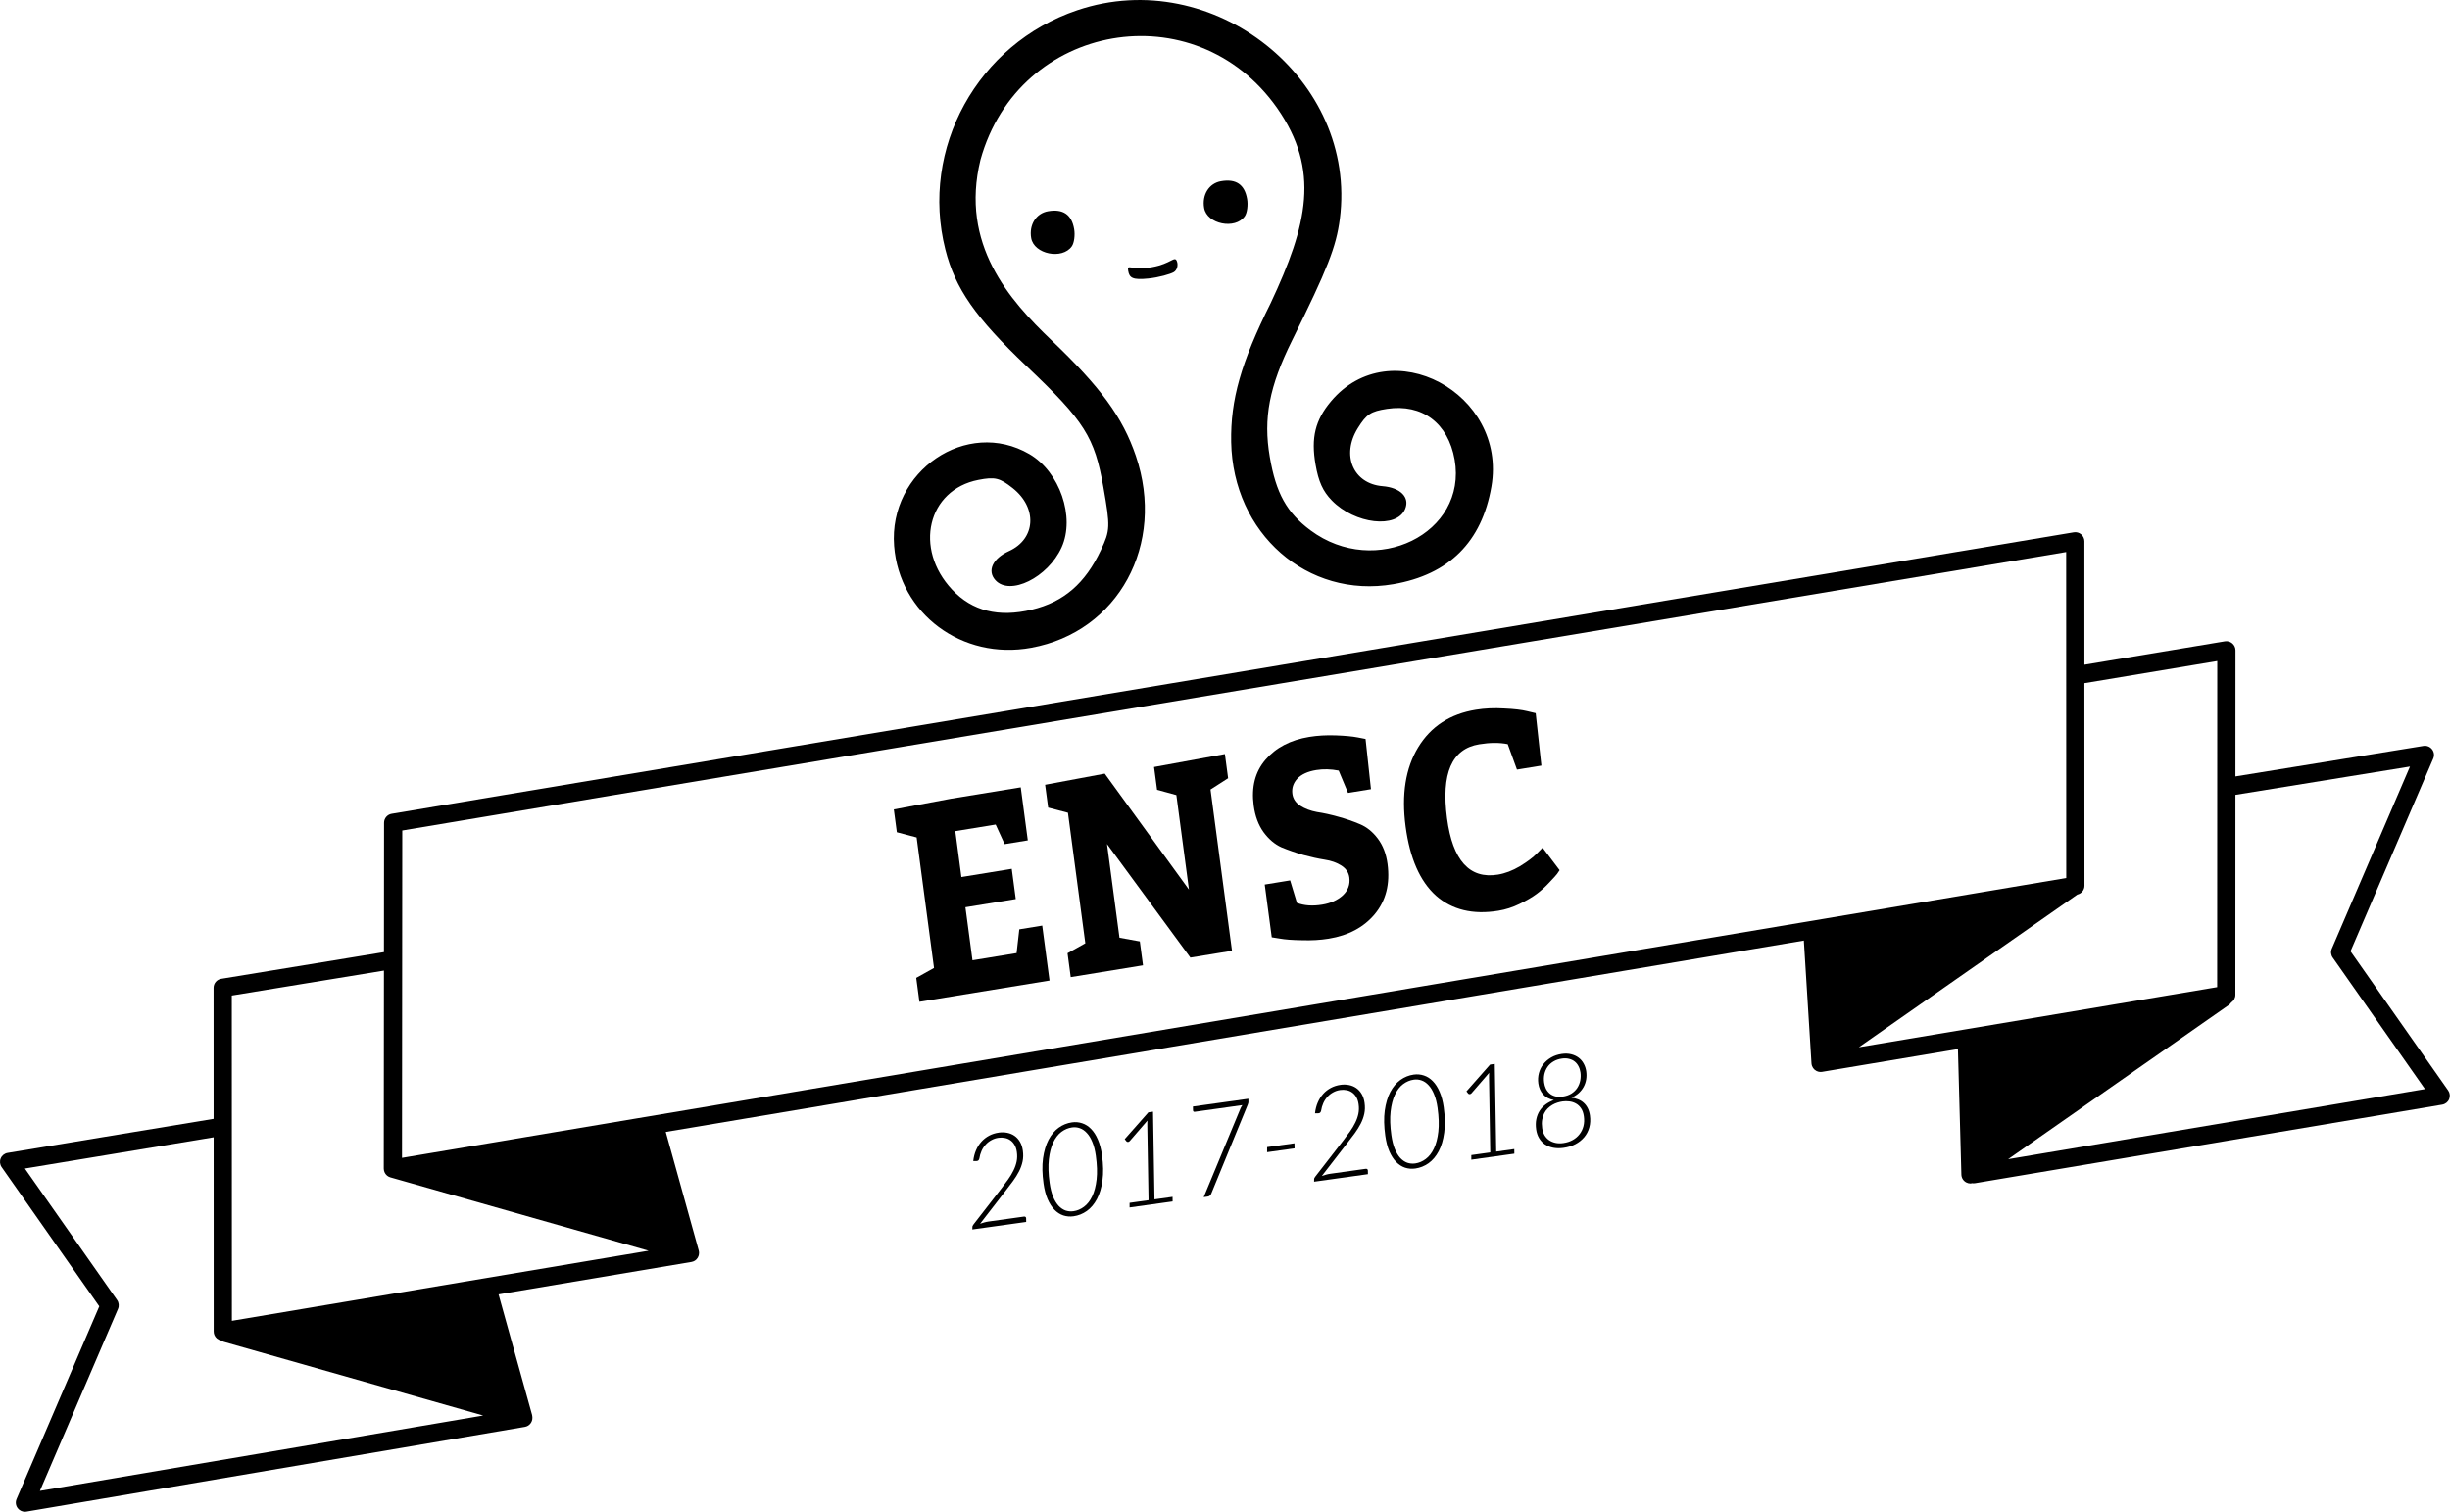 <?xml version="1.0" encoding="UTF-8" standalone="no"?>
<svg
   xmlns:dc="http://purl.org/dc/elements/1.1/"
   xmlns:cc="http://creativecommons.org/ns#"
   xmlns:rdf="http://www.w3.org/1999/02/22-rdf-syntax-ns#"
   xmlns:svg="http://www.w3.org/2000/svg"
   xmlns="http://www.w3.org/2000/svg"
   xmlns:sodipodi="http://sodipodi.sourceforge.net/DTD/sodipodi-0.dtd"
   xmlns:inkscape="http://www.inkscape.org/namespaces/inkscape"
   class="ip-inner"
   preserveAspectRatio="xMidYMin meet"
   aria-labelledby="logo_title"
   id="svg2"
   version="1.1"
   inkscape:version="0.91 r13725"
   sodipodi:docname="logo.svg"
   inkscape:export-filename="/home/epatrois/Bureau/template/PagePreloadingEffect/PagePreloadingEffect/logo.png"
   inkscape:export-xdpi="90"
   inkscape:export-ydpi="90"
   width="585.493"
   height="361.338">
  <defs
     id="defs9" />
  <sodipodi:namedview
     pagecolor="#ffffff"
     bordercolor="#666666"
     borderopacity="1"
     objecttolerance="10"
     gridtolerance="10"
     guidetolerance="10"
     inkscape:pageopacity="0"
     inkscape:pageshadow="2"
     inkscape:window-width="1863"
     inkscape:window-height="1059"
     id="namedview7"
     showgrid="false"
     inkscape:zoom="1.28"
     inkscape:cx="293.23471"
     inkscape:cy="262.39241"
     inkscape:window-x="57"
     inkscape:window-y="21"
     inkscape:window-maximized="1"
     inkscape:current-layer="g4147"
     units="mm"
     fit-margin-top="0"
     fit-margin-left="0"
     fit-margin-right="0"
     fit-margin-bottom="0" />
  <title
     id="logo_title">Delightful Demonstrations by Codrops</title>
  <g
     id="g4147"
     style="fill:#000000;fill-opacity:1"
     transform="matrix(2.258,0,0,2.258,0,43.192)">
    <path
       sodipodi:nodetypes="cccccccccccccccccccccccccsccccccccccccccccsccccccccccccccccccccccccccsccsccccscscccccccccccccccccccccccccscccccccccccccccccccccccccccccccc"
       inkscape:connector-curvature="0"
       id="path5"
       d="m 259.103,96.292 -10.334,-14.733 8.756,-20.404 c 0.139,-0.322 0.09,-0.696 -0.126,-0.972 -0.217,-0.278 -0.565,-0.413 -0.914,-0.358 l -19.896,3.227 0.005,-13.346 c 0,-0.284 -0.125,-0.553 -0.341,-0.736 -0.217,-0.183 -0.502,-0.262 -0.781,-0.215 l -14.866,2.476 -0.002,-13.066 c 0,-0.284 -0.126,-0.552 -0.341,-0.735 -0.216,-0.183 -0.501,-0.263 -0.782,-0.215 l -178.028,29.794 c -0.464,0.077 -0.804,0.479 -0.805,0.949 l -0.011,13.692 -17.223,2.824 c -0.466,0.076 -0.808,0.479 -0.808,0.951 l 0.003,13.872 -21.803,3.606 c -0.327,0.054 -0.603,0.272 -0.73,0.578 -0.129,0.304 -0.091,0.654 0.099,0.925 l 10.333,14.734 -8.755,20.402 c -0.139,0.324 -0.09,0.698 0.129,0.976 0.184,0.234 0.464,0.368 0.756,0.368 0.054,0 0.108,-0.005 0.162,-0.014 l 52.751,-8.97 c 0.477,-0.082 0.808,-0.501 0.798,-0.971 0,-0.039 -0.005,-0.079 -0.009,-0.118 -0.001,-0.008 0,-0.015 -0.001,-0.022 -10e-4,-0.003 -0.002,-0.008 -0.003,-0.011 -0.006,-0.045 -0.006,-0.09 -0.019,-0.134 l -3.55,-12.769 20.414,-3.433 c 0.004,-0.001 0.008,-0.003 0.014,-0.004 0.035,-0.007 0.067,-0.018 0.101,-0.028 0.028,-0.008 0.057,-0.014 0.083,-0.025 0.026,-0.009 0.051,-0.024 0.077,-0.037 0.031,-0.016 0.062,-0.03 0.091,-0.048 0.021,-0.015 0.04,-0.032 0.06,-0.047 0.029,-0.024 0.06,-0.045 0.086,-0.071 0.002,-0.003 0.006,-0.004 0.009,-0.007 0.007,-0.007 0.011,-0.018 0.019,-0.025 0.044,-0.046 0.082,-0.097 0.116,-0.149 0.012,-0.021 0.023,-0.04 0.034,-0.061 0.029,-0.054 0.052,-0.11 0.07,-0.17 0.004,-0.014 0.011,-0.027 0.014,-0.041 0.019,-0.072 0.027,-0.147 0.029,-0.224 0,-0.021 -0.003,-0.042 -0.004,-0.062 -0.002,-0.037 -0.001,-0.073 -0.007,-0.11 -0.003,-0.021 -0.012,-0.04 -0.016,-0.06 -0.003,-0.013 -0.002,-0.026 -0.005,-0.039 l -3.49,-12.553 120.449,-20.255 0.809,13.004 c 0.001,0.013 0.005,0.023 0.006,0.035 0.003,0.022 0.001,0.043 0.006,0.064 0.007,0.045 0.021,0.089 0.034,0.132 0.002,0.008 0.004,0.018 0.006,0.025 0.025,0.072 0.061,0.14 0.102,0.202 0.008,0.014 0.019,0.027 0.027,0.04 0.039,0.055 0.084,0.106 0.134,0.151 l 0.021,0.021 c 0.057,0.048 0.119,0.088 0.187,0.123 0.007,0.003 0.014,0.01 0.021,0.015 0.011,0.004 0.023,0.007 0.033,0.011 0.044,0.021 0.089,0.034 0.136,0.047 0.018,0.006 0.035,0.012 0.055,0.016 0.062,0.014 0.127,0.021 0.193,0.021 l 0.001,0 10e-4,0 0.001,0 c 0.052,0 0.104,-0.004 0.158,-0.013 l 14.378,-2.412 0.363,13.291 c 0.01,0.354 0.214,0.674 0.531,0.833 0.136,0.07 0.285,0.104 0.433,0.104 0.066,0 0.131,-0.016 0.196,-0.03 0.042,0.006 0.085,0.013 0.128,0.013 0.054,0 0.106,-0.005 0.161,-0.014 l 49.442,-8.314 c 0.326,-0.056 0.602,-0.274 0.729,-0.578 0.126,-0.304 0.089,-0.652 -0.1,-0.923 z m -24.437,-45.451 -0.01,34.515 -37.923,6.362 23.118,-16.158 c 0.441,-0.095 0.761,-0.483 0.761,-0.939 l -0.006,-21.439 z m -192.091,17.935 176.101,-29.475 0.009,34.505 -176.138,29.62 z m -1.939,14.829 -0.018,20.959 c 0,0.017 0.005,0.033 0.005,0.05 0.002,0.041 0.006,0.081 0.014,0.12 0.004,0.027 0.01,0.053 0.018,0.079 0.01,0.038 0.022,0.074 0.037,0.11 0.01,0.026 0.021,0.051 0.033,0.075 0.018,0.035 0.039,0.068 0.06,0.101 0.016,0.021 0.029,0.045 0.046,0.065 0.028,0.034 0.06,0.065 0.092,0.097 0.013,0.013 0.023,0.027 0.037,0.039 0.003,0.003 0.007,0.005 0.011,0.007 0.018,0.016 0.038,0.027 0.057,0.041 0.03,0.021 0.061,0.043 0.092,0.061 0.021,0.011 0.043,0.021 0.065,0.03 0.034,0.016 0.069,0.03 0.104,0.041 0.01,0.003 0.02,0.009 0.03,0.012 l 27.328,7.764 -44.104,7.417 -0.009,-34.428 z m -28.144,35.802 c 0.131,-0.306 0.095,-0.659 -0.097,-0.933 l -9.762,-13.919 19.979,-3.306 0.005,20.562 c 0,0.283 0.125,0.552 0.342,0.735 0.125,0.105 0.274,0.175 0.431,0.206 0.088,0.064 0.187,0.117 0.298,0.148 l 27.451,7.799 -46.916,7.978 z m 200.041,-15.841 23.354,-16.322 c 0.105,-0.073 0.189,-0.165 0.255,-0.266 0.268,-0.174 0.441,-0.472 0.441,-0.806 l 0.006,-21.169 18.473,-2.996 -8.275,19.285 c -0.132,0.307 -0.095,0.66 0.097,0.934 l 9.766,13.923 z"
       style="fill:#000000;fill-opacity:1" />
    <path
       inkscape:connector-curvature="0"
       id="path4204"
       style="font-style:normal;font-variant:normal;font-weight:bold;font-stretch:normal;font-size:27.998px;line-height:125%;font-family:Bitter;-inkscape-font-specification:'Bitter, Bold';text-align:start;letter-spacing:0px;word-spacing:10.779px;writing-mode:lr-tb;text-anchor:start;fill:#000000;fill-opacity:1;stroke:none;stroke-width:1px;stroke-linecap:butt;stroke-linejoin:miter;stroke-opacity:1"
       d="m 101.106,68.845 0.646,4.857 5.329,-0.869 0.426,3.199 -5.329,0.869 0.747,5.613 4.669,-0.762 0.285,-2.513 2.427,-0.396 0.774,5.817 -13.77,2.246 -0.337,-2.53 1.882,-1.05 -1.839,-13.815 -2.095,-0.55 -0.321,-2.414 6.048,-1.135 7.386,-1.205 0.747,5.613 -2.453,0.4 -0.95,-2.074 -4.273,0.697 z" />
    <path
       inkscape:connector-curvature="0"
       id="path4206"
       style="font-style:normal;font-variant:normal;font-weight:bold;font-stretch:normal;font-size:27.998px;line-height:125%;font-family:Bitter;-inkscape-font-specification:'Bitter, Bold';text-align:start;letter-spacing:0px;word-spacing:10.779px;writing-mode:lr-tb;text-anchor:start;fill:#000000;fill-opacity:1;stroke:none;stroke-width:1px;stroke-linecap:butt;stroke-linejoin:miter;stroke-opacity:1"
       d="m 120.635,80.517 0.337,2.53 -7.65,1.248 -0.337,-2.53 1.882,-1.05 -1.839,-13.815 -2.095,-0.55 -0.321,-2.414 6.312,-1.178 8.911,12.275 -1.332,-10.005 -2.042,-0.558 -0.321,-2.414 7.499,-1.372 0.341,2.559 -1.862,1.195 2.272,17.072 -4.405,0.719 -8.823,-12.022 1.32,9.918 2.154,0.391 z" />
    <path
       inkscape:connector-curvature="0"
       id="path4208"
       style="font-style:normal;font-variant:normal;font-weight:bold;font-stretch:normal;font-size:27.998px;line-height:125%;font-family:Bitter;-inkscape-font-specification:'Bitter, Bold';text-align:start;letter-spacing:0px;word-spacing:10.779px;writing-mode:lr-tb;text-anchor:start;fill:#000000;fill-opacity:1;stroke:none;stroke-width:1px;stroke-linecap:butt;stroke-linejoin:miter;stroke-opacity:1"
       d="m 136.544,74.059 0.721,2.378 q 1.136,0.439 2.666,0.189 1.345,-0.219 2.187,-0.981 0.838,-0.79 0.691,-1.896 -0.105,-0.785 -0.841,-1.259 -0.737,-0.474 -1.782,-0.63 -1.019,-0.161 -2.249,-0.495 -1.234,-0.363 -2.318,-0.81 -1.061,-0.481 -1.883,-1.595 -0.826,-1.143 -1.05,-2.83 -0.391,-2.937 1.243,-4.838 1.656,-1.934 4.637,-2.421 1.319,-0.215 2.809,-0.161 1.49,0.054 2.32,0.216 l 0.83,0.162 0.573,5.315 -2.427,0.396 -0.989,-2.365 q -1.245,-0.243 -2.379,-0.058 -1.345,0.219 -2.007,0.922 -0.635,0.698 -0.515,1.599 0.105,0.785 0.841,1.259 0.737,0.474 1.759,0.664 1.045,0.156 2.249,0.495 1.23,0.334 2.288,0.786 1.084,0.447 1.902,1.532 0.818,1.085 1.031,2.684 0.422,3.17 -1.343,5.3 -1.742,2.097 -4.881,2.609 -1.319,0.215 -2.835,0.165 -1.512,-0.021 -2.369,-0.178 l -0.826,-0.133 -0.743,-5.584 2.691,-0.439 z" />
    <path
       inkscape:connector-curvature="0"
       id="path4210"
       style="font-style:normal;font-variant:normal;font-weight:bold;font-stretch:normal;font-size:27.998px;line-height:125%;font-family:Bitter;-inkscape-font-specification:'Bitter, Bold';text-align:start;letter-spacing:0px;word-spacing:10.779px;writing-mode:lr-tb;text-anchor:start;fill:#000000;fill-opacity:1;stroke:none;stroke-width:1px;stroke-linecap:butt;stroke-linejoin:miter;stroke-opacity:1"
       d="m 159.568,59.635 q -1.302,-0.263 -3.016,0.017 -4.353,0.71 -3.404,7.836 0.89,6.689 5.375,5.958 1.161,-0.189 2.335,-0.886 1.197,-0.73 1.813,-1.365 l 0.594,-0.602 1.799,2.381 q -0.09,0.134 -0.27,0.401 -0.184,0.238 -0.823,0.907 -0.612,0.664 -1.323,1.196 -0.711,0.532 -1.825,1.07 -1.088,0.534 -2.249,0.723 -4.036,0.658 -6.6,-1.598 -2.542,-2.289 -3.211,-7.321 -0.677,-5.09 1.336,-8.39 2.013,-3.3 6.102,-3.967 1.424,-0.232 3.001,-0.133 1.573,0.07 2.437,0.286 l 0.891,0.211 0.604,5.547 -2.585,0.422 -0.978,-2.693 z" />
    <path
       style="fill:#000000;fill-opacity:1"
       d="M 157.844,32.376 C 156.832,38.231 153.356,41.691 147.467,42.705 138.382,44.27 130.479,37.341 130.303,27.657 c -0.081,-4.463 1.037,-8.398 4.178,-14.698 3.905,-8.309 5.264,-14.088 0.689,-20.646 -8.68,-12.358 -27.361,-9.104 -31.399,5.47 -2.194,8.967 3.085,14.861 7.476,19.067 5.253,5.01 7.574,8.188 8.965,12.274 3.19,9.37 -1.852,18.626 -11.067,20.315 -7.313,1.34 -13.965,-3.604 -14.514,-10.79 -0.606,-7.919 7.709,-13.56 14.315,-9.713 3.213,1.871 4.869,6.669 3.409,9.878 -1.45,3.189 -5.471,5.172 -7.01,3.458 -0.889,-0.991 -0.281,-2.287 1.438,-3.067 2.847,-1.291 3.04,-4.578 0.393,-6.673 -1.37,-1.084 -1.882,-1.206 -3.627,-0.865 -5.378,1.051 -6.861,7.274 -2.77,11.625 2.12,2.255 4.911,2.953 8.429,2.108 3.375,-0.811 5.641,-2.765 7.307,-6.304 0.987,-2.097 1.002,-2.448 0.268,-6.633 -0.935,-5.333 -1.987,-6.996 -8.108,-12.809 -5.442,-5.169 -7.574,-8.229 -8.622,-12.372 -2.703,-10.692 3.407,-21.772 13.966,-25.328 14.391,-4.846 29.699,7.338 27.781,22.11 -0.382,2.939 -1.293,5.256 -5.04,12.818 -2.429,4.9 -3.071,8.243 -2.372,12.343 0.656,3.85 1.797,5.909 4.311,7.779 6.876,5.115 16.63,0.33 15.254,-7.482 -0.681,-3.868 -3.442,-5.939 -7.16,-5.372 -1.715,0.262 -2.166,0.559 -3.084,2.033 -1.785,2.865 -0.493,5.895 2.622,6.149 1.881,0.154 2.891,1.169 2.389,2.401 -0.87,2.133 -5.324,1.624 -7.765,-0.889 -0.947,-0.974 -1.407,-1.99 -1.722,-3.801 -0.493,-2.838 -0.037,-4.705 1.636,-6.695 6.288,-7.478 18.689,-0.882 16.976,9.029 z M 131.741,3.764 c -1.014,1.44 -4.004,0.834 -4.3,-0.873 -0.244,-1.405 0.519,-2.619 1.786,-2.839 1.584,-0.275 2.495,0.343 2.761,1.877 0.114,0.654 0.003,1.48 -0.247,1.834 z m -7.511,5.91 c -0.343,0.205 -1.578,0.565 -2.69,0.677 -1.665,0.168 -2.006,-0.058 -2.137,-0.812 -0.14,-0.804 0.313,-0.005 2.519,-0.389 2.029,-0.353 2.4,-1.25 2.637,-0.623 0.162,0.426 0.014,0.943 -0.329,1.148 z m -10.793,-2.728 c -1.014,1.44 -4.004,0.834 -4.3,-0.873 -0.244,-1.405 0.519,-2.619 1.786,-2.839 1.584,-0.275 2.495,0.343 2.761,1.877 0.114,0.654 0.003,1.48 -0.247,1.834 z"
       id="path4148"
       inkscape:connector-curvature="0"
       sodipodi:nodetypes="cssccccssssssssssssssssssssssssssssccssssscsssscsssss" />
    <path
       inkscape:connector-curvature="0"
       id="path4214"
       style="font-style:italic;font-variant:normal;font-weight:300;font-stretch:normal;font-size:13.648px;line-height:125%;font-family:Lato;-inkscape-font-specification:'Lato, Light Italic';text-align:start;letter-spacing:0px;word-spacing:5.254px;writing-mode:lr-tb;text-anchor:start;fill:#000000;fill-opacity:1;stroke:none;stroke-width:1px;stroke-linecap:butt;stroke-linejoin:miter;stroke-opacity:1"
       d="m 105.701,100.753 q 0.466,-0.065 0.892,0.02 0.432,0.084 0.775,0.319 0.343,0.235 0.577,0.629 0.233,0.388 0.31,0.935 0.087,0.622 -0.03,1.162 -0.117,0.54 -0.378,1.045 -0.26,0.505 -0.625,1.004 -0.365,0.492 -0.774,1.018 l -2.719,3.515 q 0.203,-0.077 0.429,-0.136 0.232,-0.067 0.468,-0.1 l 3.744,-0.523 q 0.108,-0.015 0.171,0.038 0.063,0.053 0.063,0.157 l 0.004,0.372 -5.697,0.796 0.003,-0.228 q -0.004,-0.075 0.026,-0.155 0.037,-0.081 0.09,-0.144 l 2.936,-3.787 q 0.402,-0.525 0.736,-0.992 0.34,-0.475 0.564,-0.94 0.231,-0.466 0.33,-0.942 0.099,-0.475 0.024,-1.009 -0.062,-0.446 -0.243,-0.752 -0.181,-0.312 -0.448,-0.495 -0.26,-0.184 -0.585,-0.242 -0.319,-0.066 -0.664,-0.017 -0.412,0.058 -0.757,0.251 -0.346,0.186 -0.608,0.478 -0.263,0.285 -0.431,0.66 -0.168,0.375 -0.232,0.804 -0.034,0.149 -0.115,0.209 -0.074,0.059 -0.205,0.063 l -0.324,-0.003 q 0.07,-0.63 0.294,-1.15 0.224,-0.52 0.576,-0.907 0.352,-0.387 0.814,-0.631 0.462,-0.244 1.009,-0.32 z" />
    <path
       inkscape:connector-curvature="0"
       id="path4216"
       style="font-style:italic;font-variant:normal;font-weight:300;font-stretch:normal;font-size:13.648px;line-height:125%;font-family:Lato;-inkscape-font-specification:'Lato, Light Italic';text-align:start;letter-spacing:0px;word-spacing:5.254px;writing-mode:lr-tb;text-anchor:start;fill:#000000;fill-opacity:1;stroke:none;stroke-width:1px;stroke-linecap:butt;stroke-linejoin:miter;stroke-opacity:1"
       d="m 116.633,103.145 q 0.211,1.507 0.049,2.667 -0.155,1.159 -0.586,1.97 -0.425,0.804 -1.07,1.266 -0.646,0.455 -1.403,0.561 -0.568,0.079 -1.087,-0.089 -0.521,-0.175 -0.939,-0.606 -0.418,-0.431 -0.721,-1.119 -0.297,-0.696 -0.431,-1.655 -0.21,-1.5 -0.055,-2.659 0.162,-1.159 0.586,-1.97 0.431,-0.811 1.069,-1.273 0.645,-0.462 1.409,-0.569 0.568,-0.079 1.082,0.097 0.52,0.169 0.938,0.599 0.425,0.43 0.722,1.125 0.304,0.695 0.438,1.654 z m -0.653,0.057 q -0.119,-0.852 -0.367,-1.444 -0.242,-0.6 -0.582,-0.959 -0.334,-0.367 -0.74,-0.51 -0.399,-0.144 -0.832,-0.084 -0.601,0.084 -1.126,0.474 -0.517,0.389 -0.864,1.113 -0.34,0.723 -0.46,1.787 -0.12,1.064 0.08,2.497 0.119,0.852 0.361,1.452 0.249,0.599 0.583,0.966 0.34,0.359 0.739,0.503 0.405,0.136 0.837,0.076 0.601,-0.084 1.119,-0.473 0.524,-0.39 0.865,-1.106 0.347,-0.724 0.467,-1.788 0.12,-1.064 -0.081,-2.504 z" />
    <path
       inkscape:connector-curvature="0"
       id="path4218"
       style="font-style:italic;font-variant:normal;font-weight:300;font-stretch:normal;font-size:13.648px;line-height:125%;font-family:Lato;-inkscape-font-specification:'Lato, Light Italic';text-align:start;letter-spacing:0px;word-spacing:5.254px;writing-mode:lr-tb;text-anchor:start;fill:#000000;fill-opacity:1;stroke:none;stroke-width:1px;stroke-linecap:butt;stroke-linejoin:miter;stroke-opacity:1"
       d="m 119.551,108.187 2.007,-0.281 -0.132,-7.94 q -0.003,-0.117 0.002,-0.234 0.003,-0.124 0.013,-0.25 l -1.886,2.179 q -0.098,0.089 -0.188,0.082 -0.091,-0.008 -0.139,-0.056 l -0.192,-0.242 2.504,-2.837 0.493,-0.069 0.154,9.28 1.913,-0.267 0.006,0.488 -4.555,0.637 4.6e-4,-0.489 z" />
    <path
       inkscape:connector-curvature="0"
       id="path4220"
       style="font-style:italic;font-variant:normal;font-weight:300;font-stretch:normal;font-size:13.648px;line-height:125%;font-family:Lato;-inkscape-font-specification:'Lato, Light Italic';text-align:start;letter-spacing:0px;word-spacing:5.254px;writing-mode:lr-tb;text-anchor:start;fill:#000000;fill-opacity:1;stroke:none;stroke-width:1px;stroke-linecap:butt;stroke-linejoin:miter;stroke-opacity:1"
       d="m 132.123,97.169 0.006,0.289 q 0.003,0.117 -0.027,0.204 -0.022,0.086 -0.049,0.145 l -3.864,9.422 q -0.047,0.11 -0.139,0.192 -0.085,0.081 -0.227,0.101 l -0.426,0.059 3.89,-9.384 q 0.041,-0.102 0.091,-0.185 0.05,-0.083 0.108,-0.167 l -5.042,0.705 q -0.074,0.01 -0.128,-0.03 -0.048,-0.048 -0.052,-0.124 l -0.008,-0.405 5.866,-0.82 z" />
    <path
       inkscape:connector-curvature="0"
       id="path4222"
       style="font-style:italic;font-variant:normal;font-weight:300;font-stretch:normal;font-size:13.648px;line-height:125%;font-family:Lato;-inkscape-font-specification:'Lato, Light Italic';text-align:start;letter-spacing:0px;word-spacing:5.254px;writing-mode:lr-tb;text-anchor:start;fill:#000000;fill-opacity:1;stroke:none;stroke-width:1px;stroke-linecap:butt;stroke-linejoin:miter;stroke-opacity:1"
       d="m 134.107,102.287 2.892,-0.404 0.013,0.536 -2.906,0.406 6.8e-4,-0.538 z" />
    <path
       inkscape:connector-curvature="0"
       id="path4224"
       style="font-style:italic;font-variant:normal;font-weight:300;font-stretch:normal;font-size:13.648px;line-height:125%;font-family:Lato;-inkscape-font-specification:'Lato, Light Italic';text-align:start;letter-spacing:0px;word-spacing:5.254px;writing-mode:lr-tb;text-anchor:start;fill:#000000;fill-opacity:1;stroke:none;stroke-width:1px;stroke-linecap:butt;stroke-linejoin:miter;stroke-opacity:1"
       d="m 141.867,95.697 q 0.466,-0.065 0.892,0.02 0.432,0.084 0.775,0.319 0.343,0.235 0.577,0.629 0.233,0.388 0.31,0.935 0.087,0.622 -0.03,1.162 -0.117,0.54 -0.378,1.045 -0.26,0.505 -0.624,1.004 -0.365,0.492 -0.774,1.018 l -2.719,3.515 q 0.203,-0.077 0.429,-0.136 0.232,-0.067 0.468,-0.1 l 3.744,-0.523 q 0.108,-0.015 0.171,0.038 0.063,0.053 0.063,0.157 l 0.004,0.372 -5.697,0.796 0.003,-0.228 q -0.003,-0.075 0.027,-0.155 0.037,-0.081 0.09,-0.144 l 2.936,-3.787 q 0.402,-0.525 0.736,-0.992 0.34,-0.475 0.564,-0.94 0.231,-0.466 0.33,-0.942 0.099,-0.475 0.024,-1.009 -0.062,-0.446 -0.243,-0.752 -0.181,-0.312 -0.448,-0.495 -0.26,-0.184 -0.585,-0.242 -0.319,-0.066 -0.664,-0.017 -0.412,0.058 -0.757,0.251 -0.346,0.186 -0.608,0.478 -0.263,0.285 -0.431,0.66 -0.168,0.375 -0.232,0.804 -0.034,0.149 -0.115,0.209 -0.074,0.059 -0.205,0.063 l -0.324,-0.003 q 0.07,-0.63 0.294,-1.15 0.224,-0.52 0.576,-0.907 0.352,-0.387 0.814,-0.631 0.462,-0.244 1.009,-0.32 z" />
    <path
       inkscape:connector-curvature="0"
       id="path4226"
       style="font-style:italic;font-variant:normal;font-weight:300;font-stretch:normal;font-size:13.648px;line-height:125%;font-family:Lato;-inkscape-font-specification:'Lato, Light Italic';text-align:start;letter-spacing:0px;word-spacing:5.254px;writing-mode:lr-tb;text-anchor:start;fill:#000000;fill-opacity:1;stroke:none;stroke-width:1px;stroke-linecap:butt;stroke-linejoin:miter;stroke-opacity:1"
       d="m 152.8,98.089 q 0.211,1.507 0.049,2.667 -0.155,1.159 -0.586,1.97 -0.425,0.804 -1.07,1.266 -0.646,0.455 -1.403,0.561 -0.568,0.079 -1.087,-0.089 -0.521,-0.175 -0.939,-0.606 -0.419,-0.431 -0.721,-1.119 -0.297,-0.696 -0.431,-1.655 -0.21,-1.5 -0.055,-2.659 0.162,-1.16 0.586,-1.97 0.431,-0.811 1.069,-1.273 0.645,-0.462 1.409,-0.569 0.568,-0.079 1.082,0.097 0.52,0.169 0.938,0.599 0.425,0.43 0.722,1.125 0.304,0.695 0.438,1.654 z m -0.653,0.057 q -0.119,-0.852 -0.367,-1.444 -0.242,-0.6 -0.582,-0.959 -0.334,-0.367 -0.74,-0.51 -0.399,-0.144 -0.832,-0.084 -0.601,0.084 -1.126,0.474 -0.517,0.389 -0.864,1.113 -0.34,0.723 -0.46,1.787 -0.12,1.064 0.08,2.497 0.119,0.852 0.361,1.452 0.249,0.599 0.583,0.966 0.34,0.359 0.739,0.503 0.405,0.136 0.837,0.076 0.601,-0.084 1.119,-0.473 0.524,-0.39 0.865,-1.106 0.347,-0.724 0.467,-1.788 0.12,-1.064 -0.081,-2.504 z" />
    <path
       inkscape:connector-curvature="0"
       id="path4228"
       style="font-style:italic;font-variant:normal;font-weight:300;font-stretch:normal;font-size:13.648px;line-height:125%;font-family:Lato;-inkscape-font-specification:'Lato, Light Italic';text-align:start;letter-spacing:0px;word-spacing:5.254px;writing-mode:lr-tb;text-anchor:start;fill:#000000;fill-opacity:1;stroke:none;stroke-width:1px;stroke-linecap:butt;stroke-linejoin:miter;stroke-opacity:1"
       d="m 155.718,103.131 2.007,-0.281 -0.132,-7.94 q -0.003,-0.117 0.002,-0.234 0.003,-0.124 0.013,-0.25 l -1.886,2.179 q -0.098,0.089 -0.188,0.081 -0.091,-0.008 -0.139,-0.056 l -0.192,-0.242 2.504,-2.837 0.493,-0.069 0.154,9.28 1.913,-0.267 0.006,0.488 -4.555,0.637 4.6e-4,-0.489 z" />
    <path
       inkscape:connector-curvature="0"
       id="path4230"
       style="font-style:italic;font-variant:normal;font-weight:300;font-stretch:normal;font-size:13.648px;line-height:125%;font-family:Lato;-inkscape-font-specification:'Lato, Light Italic';text-align:start;letter-spacing:0px;word-spacing:5.254px;writing-mode:lr-tb;text-anchor:start;fill:#000000;fill-opacity:1;stroke:none;stroke-width:1px;stroke-linecap:butt;stroke-linejoin:miter;stroke-opacity:1"
       d="m 165.472,102.367 q -0.581,0.081 -1.084,-0.014 -0.496,-0.096 -0.875,-0.346 -0.374,-0.258 -0.616,-0.658 -0.242,-0.4 -0.316,-0.927 -0.085,-0.608 0.019,-1.098 0.103,-0.497 0.352,-0.883 0.255,-0.394 0.636,-0.675 0.388,-0.282 0.866,-0.459 -0.707,-0.129 -1.13,-0.593 -0.416,-0.465 -0.513,-1.155 -0.079,-0.568 0.06,-1.097 0.14,-0.529 0.467,-0.947 0.333,-0.426 0.83,-0.715 0.497,-0.29 1.132,-0.379 0.541,-0.076 0.983,0.035 0.449,0.109 0.781,0.359 0.338,0.249 0.542,0.627 0.21,0.37 0.273,0.816 0.064,0.46 -0.007,0.883 -0.072,0.423 -0.275,0.79 -0.198,0.358 -0.522,0.652 -0.325,0.287 -0.76,0.478 0.385,0.043 0.714,0.176 0.335,0.132 0.589,0.366 0.252,0.227 0.423,0.561 0.171,0.334 0.232,0.774 0.096,0.689 -0.069,1.278 -0.166,0.588 -0.544,1.034 -0.379,0.446 -0.937,0.737 -0.56,0.285 -1.249,0.381 z m -0.009,-0.509 q 0.547,-0.076 0.982,-0.316 0.435,-0.24 0.721,-0.611 0.293,-0.372 0.418,-0.851 0.125,-0.486 0.046,-1.054 -0.075,-0.534 -0.306,-0.86 -0.233,-0.333 -0.552,-0.502 -0.321,-0.176 -0.685,-0.214 -0.365,-0.045 -0.703,0.002 -0.264,0.037 -0.548,0.125 -0.277,0.087 -0.545,0.242 -0.261,0.154 -0.491,0.379 -0.225,0.217 -0.375,0.521 -0.15,0.304 -0.213,0.691 -0.063,0.388 0.004,0.868 0.059,0.419 0.242,0.745 0.189,0.318 0.48,0.525 0.298,0.206 0.681,0.291 0.384,0.084 0.843,0.02 z m -0.088,-4.914 q 0.547,-0.077 0.934,-0.317 0.386,-0.247 0.619,-0.596 0.233,-0.356 0.318,-0.782 0.084,-0.432 0.023,-0.871 -0.05,-0.358 -0.208,-0.653 -0.152,-0.296 -0.4,-0.495 -0.248,-0.2 -0.591,-0.283 -0.337,-0.091 -0.756,-0.032 -0.514,0.072 -0.901,0.305 -0.382,0.226 -0.623,0.569 -0.241,0.344 -0.339,0.778 -0.092,0.426 -0.026,0.899 0.047,0.338 0.185,0.636 0.144,0.29 0.387,0.504 0.243,0.207 0.587,0.304 0.344,0.097 0.79,0.034 z" />
  </g>
</svg>
